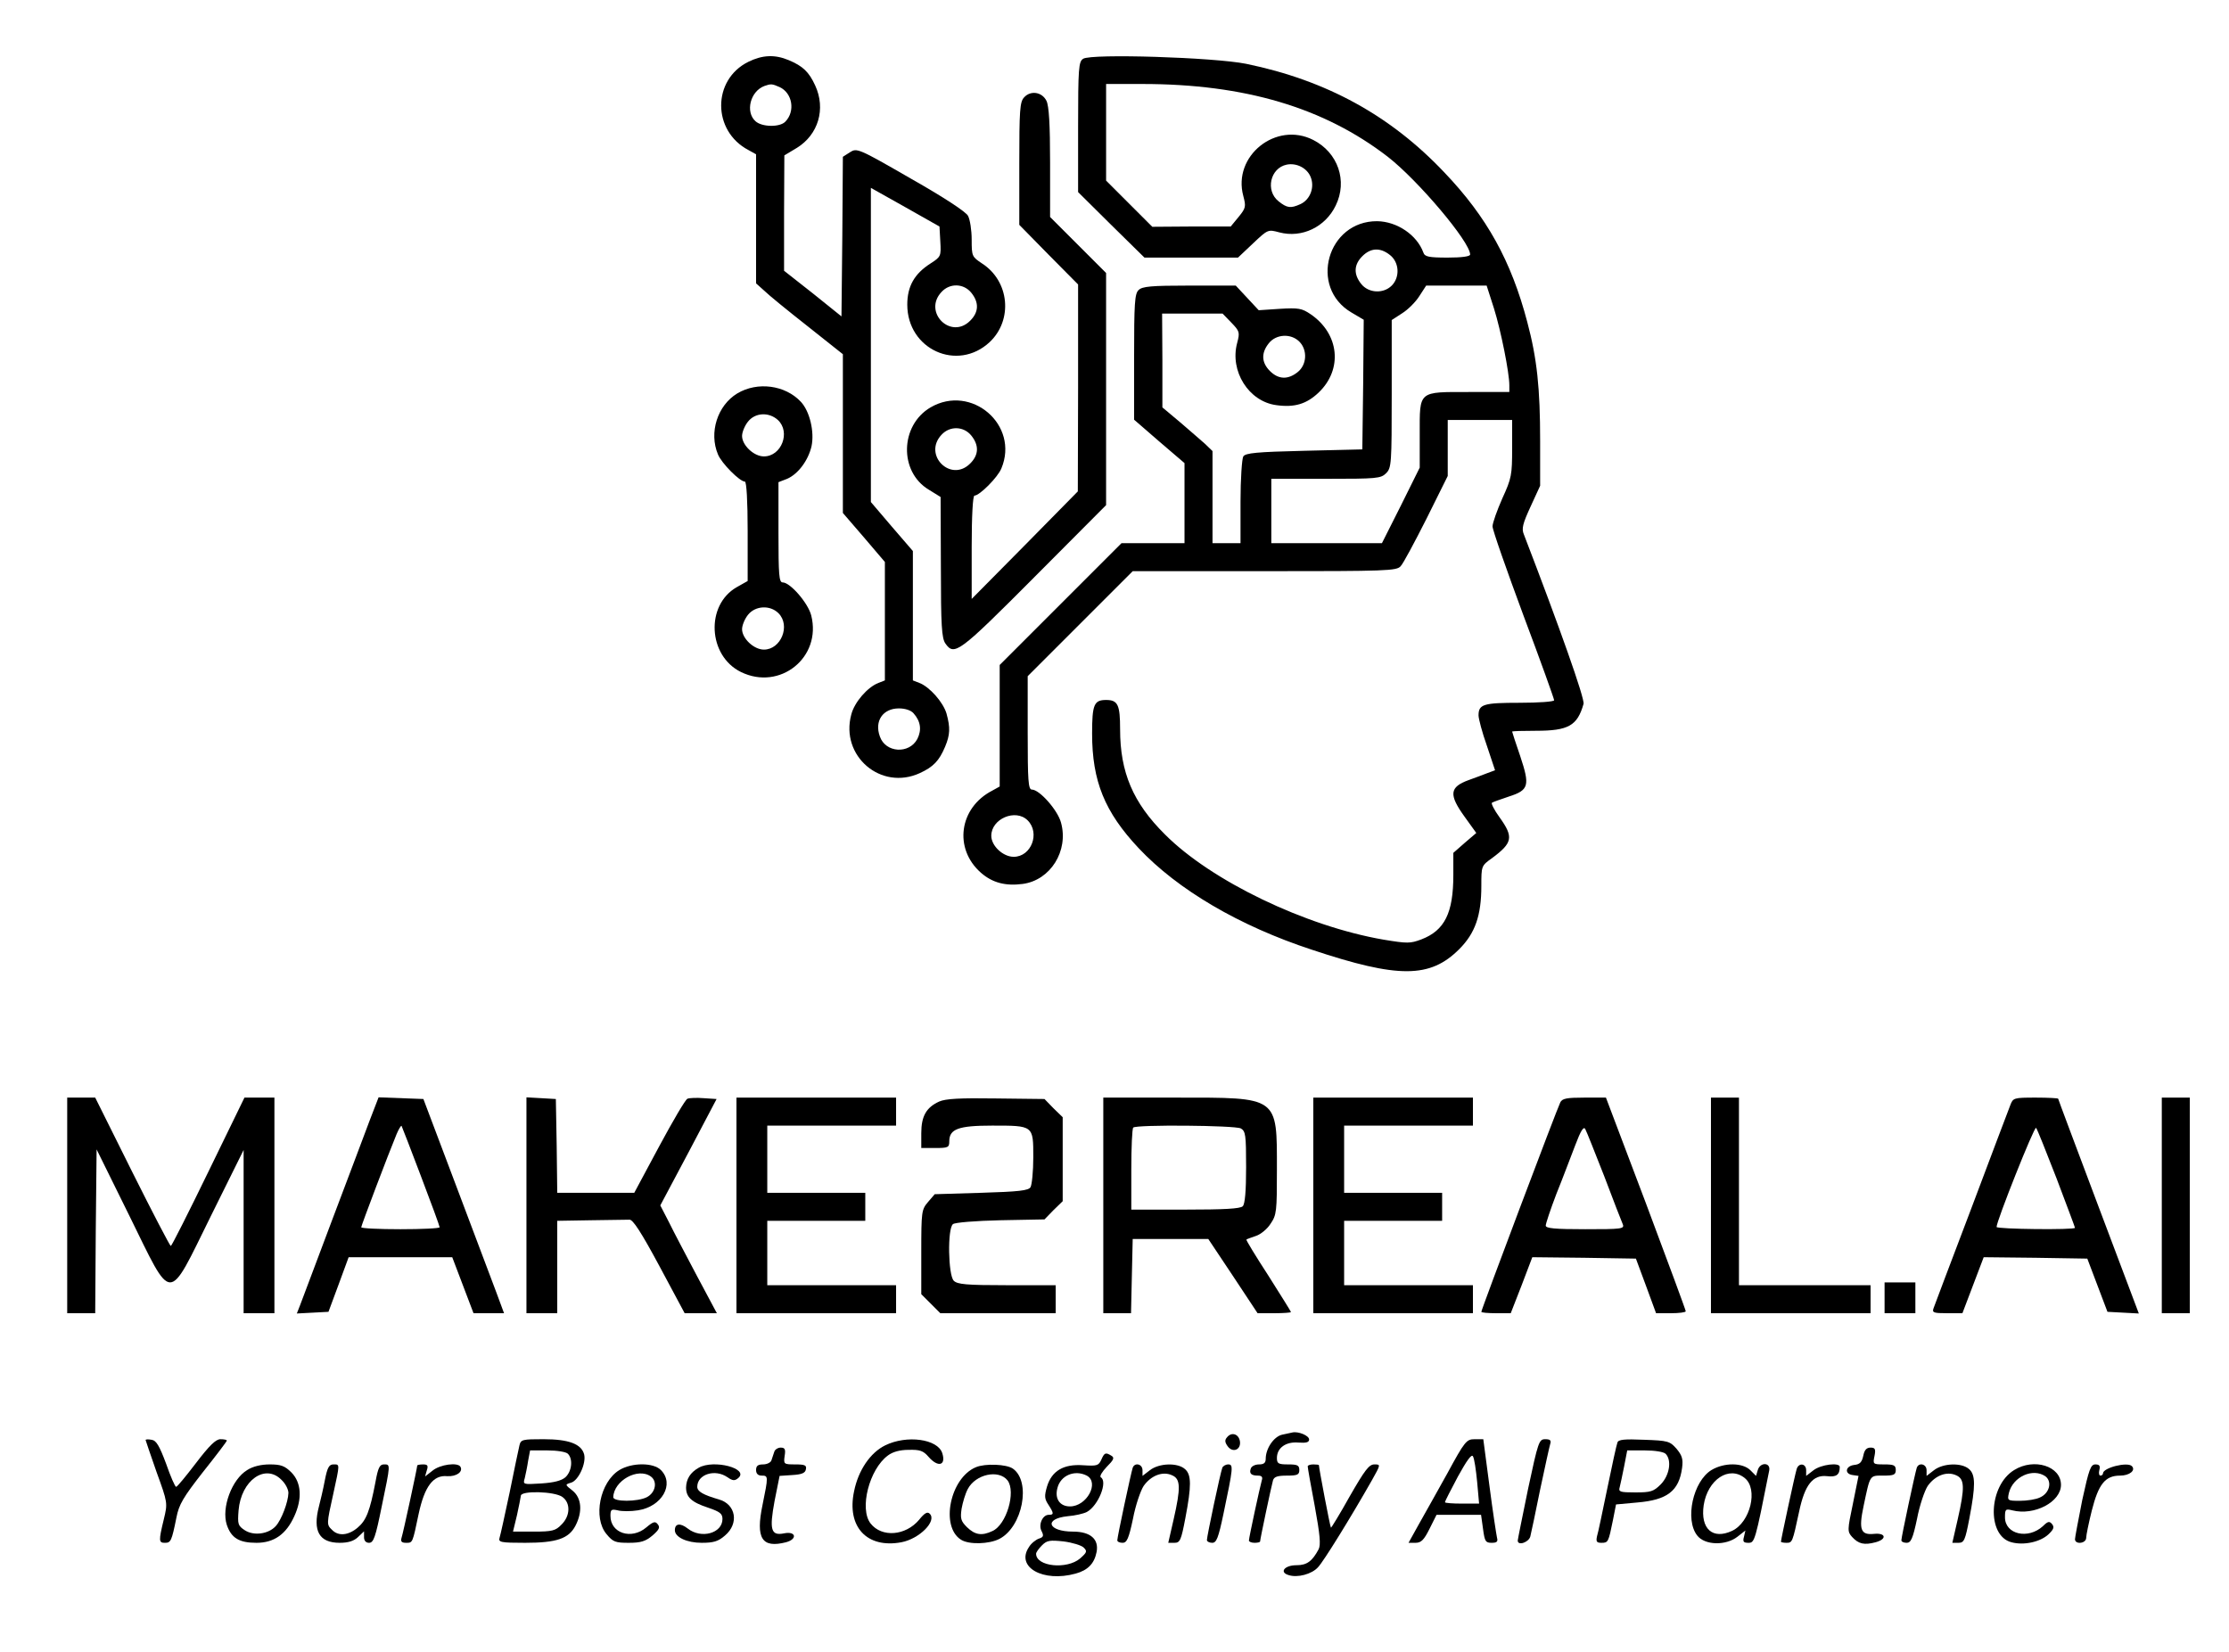 <?xml version="1.0" standalone="no"?>
<!DOCTYPE svg PUBLIC "-//W3C//DTD SVG 20010904//EN"
 "http://www.w3.org/TR/2001/REC-SVG-20010904/DTD/svg10.dtd">
<svg version="1.0" xmlns="http://www.w3.org/2000/svg"
 width="796pt" height="590pt" viewBox="0 0 796 590"
 preserveAspectRatio="xMidYMid meet">

<g transform="translate(0,590) scale(0.1,-0.1)"
fill="#000000" stroke="none">
<path d="M2672 5679 c-129 -64 -129 -247 1 -315 l27 -15 0 -230 0 -231 29 -26
c15 -15 85 -72 155 -127 l126 -100 0 -283 0 -284 75 -87 75 -88 0 -212 0 -211
-23 -9 c-39 -15 -86 -69 -97 -113 -40 -148 106 -273 245 -209 48 22 69 44 90
94 18 43 19 68 5 119 -12 40 -60 95 -97 109 l-23 9 0 231 0 231 -75 87 -75 88
0 561 0 561 123 -69 122 -69 3 -54 c3 -52 2 -54 -35 -78 -58 -37 -83 -82 -83
-147 0 -160 179 -241 294 -134 84 79 71 218 -27 281 -36 24 -37 26 -37 85 0
34 -6 72 -13 85 -7 14 -84 65 -204 133 -189 109 -193 110 -218 94 l-25 -16 -2
-285 -3 -285 -102 82 -103 81 0 206 1 206 45 27 c76 47 104 139 65 223 -22 48
-44 69 -94 90 -50 21 -94 19 -145 -6z m112 -90 c46 -21 57 -87 20 -124 -20
-20 -83 -19 -106 2 -37 33 -19 107 32 126 23 8 27 8 54 -4z m685 -735 c28 -35
26 -69 -4 -99 -69 -70 -170 30 -103 102 30 33 80 31 107 -3z m-207 -1501 c26
-29 30 -60 14 -92 -29 -55 -114 -50 -134 9 -20 55 11 100 68 100 23 0 43 -7
52 -17z"/>
<path d="M3868 5690 c-16 -10 -18 -33 -18 -244 l0 -232 118 -117 119 -117 167
0 167 0 54 51 c53 50 53 50 94 39 80 -21 164 19 201 96 43 88 8 189 -80 234
-133 68 -289 -57 -250 -200 10 -38 9 -43 -17 -75 l-28 -34 -140 0 -140 -1 -83
83 -82 82 0 173 0 172 130 0 c364 0 648 -84 876 -260 108 -84 294 -304 294
-349 0 -7 -30 -11 -80 -11 -68 0 -82 3 -87 18 -23 63 -94 111 -165 112 -178 1
-245 -236 -92 -326 l44 -26 -2 -232 -3 -231 -208 -5 c-170 -4 -209 -8 -217
-20 -5 -8 -10 -81 -10 -162 l0 -148 -50 0 -50 0 0 165 0 164 -27 26 c-16 14
-56 49 -90 78 l-62 52 0 168 -1 167 108 0 108 0 31 -32 c30 -31 31 -35 21 -73
-27 -100 41 -209 140 -222 65 -9 108 4 151 45 87 83 74 210 -29 280 -31 21
-43 23 -110 19 l-75 -5 -41 44 -41 44 -166 0 c-137 0 -168 -3 -181 -16 -14
-13 -16 -49 -16 -239 l0 -224 90 -78 90 -77 0 -143 0 -143 -113 0 -112 0 -218
-218 -217 -217 0 -217 0 -217 -27 -15 c-118 -61 -138 -207 -40 -293 41 -36 88
-48 149 -40 99 13 165 118 137 219 -12 45 -77 118 -104 118 -13 0 -15 32 -15
203 l0 202 188 188 187 187 471 0 c436 0 472 1 486 18 9 9 50 86 92 169 l76
153 0 100 0 100 115 0 115 0 0 -101 c0 -95 -2 -107 -35 -179 -19 -43 -35 -88
-35 -100 0 -13 50 -155 110 -317 61 -162 110 -299 110 -304 0 -5 -55 -9 -123
-9 -129 0 -147 -5 -147 -45 0 -12 13 -61 30 -109 l29 -87 -27 -10 c-15 -6 -45
-17 -67 -25 -69 -25 -72 -52 -14 -132 l41 -57 -41 -35 -41 -36 0 -79 c0 -136
-31 -198 -114 -230 -40 -15 -50 -15 -135 -1 -279 48 -616 210 -781 376 -114
113 -160 222 -160 375 0 88 -8 105 -50 105 -43 0 -50 -16 -50 -120 0 -170 45
-280 166 -409 140 -149 360 -278 619 -363 309 -103 422 -102 526 2 57 57 79
120 79 226 0 71 0 72 38 99 74 55 78 75 27 146 -19 26 -31 50 -27 52 4 3 31
12 60 22 72 23 76 39 41 144 -16 47 -29 86 -29 88 0 2 38 3 85 3 116 0 148 18
170 96 5 18 -86 275 -213 605 -9 21 -4 39 24 100 l34 74 0 160 c0 188 -11 294
-46 425 -57 217 -144 375 -296 534 -192 203 -421 329 -708 388 -114 23 -552
37 -582 18z m812 -421 c16 -37 -1 -82 -36 -98 -35 -16 -48 -14 -78 10 -48 38
-30 119 29 131 35 7 72 -12 85 -43z m284 -280 c33 -26 36 -79 6 -109 -30 -30
-83 -27 -109 6 -28 35 -26 69 4 99 30 30 64 32 99 4z m371 -190 c25 -80 55
-230 55 -275 l0 -24 -142 0 c-185 0 -178 6 -178 -151 l0 -119 -67 -135 -68
-135 -197 0 -198 0 0 115 0 115 195 0 c182 0 196 1 215 20 19 19 20 33 20 283
l0 264 37 24 c21 13 49 41 62 62 l24 37 108 0 108 0 26 -81z m-695 -119 c30
-30 27 -83 -6 -109 -35 -28 -69 -26 -99 4 -30 30 -32 64 -4 99 26 33 79 36
109 6z m-970 -1710 c45 -45 13 -130 -50 -130 -38 0 -80 39 -80 75 0 61 87 98
130 55z"/>
<path d="M3657 5552 c-15 -16 -17 -46 -17 -237 l0 -218 105 -107 105 -106 0
-370 -1 -369 -189 -192 -190 -192 0 185 c0 111 4 184 10 184 18 0 83 65 96 97
65 155 -107 303 -253 218 -109 -64 -113 -230 -6 -294 l42 -26 1 -250 c0 -210
3 -254 16 -273 32 -46 49 -33 317 236 l257 258 0 415 0 414 -100 100 -100 100
0 195 c0 136 -4 202 -13 220 -16 32 -57 38 -80 12z m-188 -1208 c28 -35 26
-69 -4 -99 -69 -70 -170 30 -103 102 30 33 80 31 107 -3z"/>
<path d="M2633 4495 c-71 -43 -102 -140 -69 -218 13 -32 78 -97 96 -97 6 0 10
-70 10 -177 l0 -178 -39 -22 c-112 -64 -103 -245 15 -303 139 -68 289 52 251
202 -11 44 -75 118 -102 118 -13 0 -15 27 -15 179 l0 179 31 12 c39 17 75 65
87 116 11 51 -6 125 -38 159 -56 60 -155 73 -227 30z m145 -95 c46 -43 13
-130 -50 -130 -36 0 -78 40 -78 73 0 13 9 36 21 51 26 33 75 35 107 6z m2
-690 c44 -44 9 -130 -52 -130 -36 0 -78 40 -78 73 0 13 9 36 21 51 26 33 79
36 109 6z"/>
<path d="M240 1595 l0 -385 50 0 50 0 2 293 3 292 117 -237 c156 -317 135
-317 291 -1 l117 236 0 -291 0 -292 55 0 55 0 0 385 0 385 -53 0 -54 0 -129
-265 c-71 -146 -131 -265 -134 -265 -3 0 -65 119 -138 265 l-132 265 -50 0
-50 0 0 -385z"/>
<path d="M1320 1898 c-17 -46 -78 -207 -135 -358 -57 -151 -108 -288 -114
-303 l-11 -28 57 3 56 3 36 97 36 98 185 0 185 0 38 -100 38 -100 54 0 55 0
-27 73 c-15 39 -80 212 -144 382 l-117 310 -80 3 -80 3 -32 -83z m183 -198
c37 -97 67 -179 67 -183 0 -4 -63 -7 -140 -7 -77 0 -140 3 -140 7 0 6 97 262
126 332 8 19 16 32 18 30 1 -2 33 -83 69 -179z"/>
<path d="M1880 1596 l0 -386 55 0 55 0 0 165 0 165 120 2 c66 1 128 2 138 2
12 1 42 -45 107 -166 l90 -168 57 0 58 0 -71 133 c-38 72 -84 159 -100 192
l-31 60 101 190 100 190 -46 3 c-25 2 -51 1 -58 -2 -7 -2 -52 -79 -101 -170
l-89 -166 -137 0 -138 0 -2 168 -3 167 -52 3 -53 3 0 -385z"/>
<path d="M2630 1595 l0 -385 285 0 285 0 0 50 0 50 -230 0 -230 0 0 115 0 115
175 0 175 0 0 50 0 50 -175 0 -175 0 0 120 0 120 230 0 230 0 0 50 0 50 -285
0 -285 0 0 -385z"/>
<path d="M3354 1966 c-46 -21 -64 -52 -64 -113 l0 -53 50 0 c46 0 50 2 50 24
0 44 33 56 153 56 148 0 147 1 147 -113 0 -51 -5 -99 -10 -107 -7 -12 -42 -16
-176 -20 l-166 -5 -24 -28 c-23 -27 -24 -34 -24 -179 l0 -150 34 -34 34 -34
206 0 206 0 0 50 0 50 -174 0 c-145 0 -177 3 -190 16 -20 20 -23 186 -3 202 6
6 81 12 169 14 l158 3 32 33 33 32 0 150 0 150 -33 32 -32 33 -173 2 c-130 2
-180 -1 -203 -11z"/>
<path d="M3940 1595 l0 -385 50 0 49 0 3 133 3 132 135 0 135 0 88 -132 88
-133 60 0 c32 0 59 2 59 4 0 3 -37 61 -81 131 -45 69 -80 127 -78 128 2 2 17
7 34 13 16 5 40 24 52 43 22 32 23 44 23 193 0 264 8 258 -359 258 l-261 0 0
-385z m491 275 c17 -10 19 -22 19 -138 0 -86 -4 -132 -12 -140 -9 -9 -68 -12
-205 -12 l-193 0 0 143 c0 79 3 147 7 150 11 11 362 8 384 -3z"/>
<path d="M4690 1595 l0 -385 285 0 285 0 0 50 0 50 -230 0 -230 0 0 115 0 115
175 0 175 0 0 50 0 50 -175 0 -175 0 0 120 0 120 230 0 230 0 0 50 0 50 -285
0 -285 0 0 -385z"/>
<path d="M5572 1963 c-11 -21 -282 -740 -282 -748 0 -3 24 -5 53 -5 l52 0 39
100 38 100 185 -2 185 -3 36 -97 36 -98 53 0 c29 0 53 3 53 7 0 4 -64 177
-142 385 l-143 378 -77 0 c-63 0 -79 -3 -86 -17z m157 -264 c32 -85 62 -162
66 -171 7 -17 -4 -18 -134 -18 -109 0 -141 3 -141 13 0 7 17 58 38 113 22 54
51 132 67 173 20 53 30 69 36 59 5 -9 35 -85 68 -169z"/>
<path d="M6110 1595 l0 -385 285 0 285 0 0 50 0 50 -235 0 -235 0 0 335 0 335
-50 0 -50 0 0 -385z"/>
<path d="M7179 1953 c-6 -16 -69 -181 -139 -368 -71 -187 -132 -348 -135 -357
-6 -16 0 -18 48 -18 l55 0 38 100 38 100 185 -2 185 -3 36 -95 36 -95 56 -3
56 -3 -144 382 c-79 210 -144 383 -144 385 0 2 -36 4 -80 4 -79 0 -81 -1 -91
-27z m165 -261 c36 -95 66 -175 66 -177 0 -8 -280 -5 -280 3 -1 19 135 361
141 354 4 -4 36 -85 73 -180z"/>
<path d="M7720 1595 l0 -385 50 0 50 0 0 385 0 385 -50 0 -50 0 0 -385z"/>
<path d="M6730 1265 l0 -55 55 0 55 0 0 55 0 55 -55 0 -55 0 0 -55z"/>
<path d="M4615 784 c-5 -1 -22 -5 -37 -8 -29 -7 -58 -49 -58 -86 0 -14 -6 -20
-24 -20 -13 0 -26 -6 -29 -14 -7 -18 1 -26 25 -26 14 0 18 -5 14 -17 -7 -25
-46 -205 -46 -215 0 -4 9 -8 20 -8 11 0 20 2 20 5 0 8 40 197 46 218 4 13 16
17 50 17 37 0 44 3 44 20 0 17 -7 20 -40 20 -35 0 -40 3 -40 23 0 36 32 59 77
55 28 -2 38 1 38 11 0 14 -39 30 -60 25z"/>
<path d="M4382 767 c-9 -10 -8 -18 2 -32 18 -25 48 -13 44 17 -4 27 -30 35
-46 15z"/>
<path d="M520 757 c0 -2 18 -53 39 -114 40 -110 40 -111 26 -169 -19 -78 -18
-84 4 -84 21 0 24 6 41 90 9 47 24 72 95 163 47 59 85 109 85 112 0 3 -10 5
-23 5 -16 0 -39 -22 -87 -85 -36 -47 -67 -85 -71 -85 -4 0 -20 37 -36 83 -24
64 -35 83 -52 85 -11 2 -21 2 -21 -1z"/>
<path d="M1855 738 c-3 -13 -19 -88 -35 -168 -17 -80 -33 -153 -36 -162 -5
-16 4 -18 91 -18 113 0 156 15 180 61 26 50 22 99 -10 125 -28 22 -28 22 -5
29 26 8 54 69 46 101 -10 37 -55 54 -145 54 -75 0 -81 -1 -86 -22z m173 -30
c19 -19 14 -63 -9 -84 -14 -12 -40 -19 -86 -22 -65 -4 -66 -4 -59 19 3 13 9
41 12 62 l7 37 61 0 c35 0 67 -5 74 -12z m-20 -154 c30 -21 29 -68 -3 -99 -21
-22 -33 -25 -99 -25 l-74 0 14 58 c7 31 13 63 14 70 0 19 120 16 148 -4z"/>
<path d="M3161 738 c-53 -26 -96 -89 -111 -164 -27 -127 46 -205 169 -182 64
12 128 76 101 102 -8 8 -18 3 -38 -22 -48 -57 -133 -64 -173 -13 -41 52 -5
194 62 243 17 13 43 20 74 20 40 1 52 -3 71 -25 34 -39 63 -31 49 13 -16 51
-127 66 -204 28z"/>
<path d="M5168 637 c-37 -67 -84 -150 -103 -184 l-35 -63 25 0 c20 0 30 10 50
50 l25 50 80 0 79 0 7 -50 c6 -45 9 -50 31 -50 18 0 23 4 19 18 -2 9 -15 92
-27 185 l-22 167 -31 0 c-29 0 -35 -7 -98 -123z m107 -29 l7 -78 -61 0 c-33 0
-61 2 -61 5 0 3 21 44 46 91 32 58 49 82 54 73 5 -8 11 -49 15 -91z"/>
<path d="M5457 583 c-20 -98 -37 -181 -37 -185 0 -20 40 -6 45 15 3 12 19 87
35 167 17 80 33 153 36 163 4 13 0 17 -18 17 -22 0 -25 -9 -61 -177z"/>
<path d="M5776 748 c-3 -7 -19 -80 -36 -163 -17 -82 -33 -160 -37 -172 -4 -19
-1 -23 16 -23 24 0 25 2 41 81 l11 56 76 7 c107 9 149 41 160 124 4 31 0 44
-20 68 -24 27 -30 29 -116 32 -70 3 -92 1 -95 -10z m172 -40 c23 -23 14 -77
-17 -109 -26 -26 -36 -29 -91 -29 -54 0 -61 2 -56 18 2 9 10 43 16 75 l11 57
63 0 c35 0 67 -5 74 -12z"/>
<path d="M2765 715 c-3 -8 -7 -22 -10 -30 -2 -8 -16 -15 -30 -15 -18 0 -25 -5
-25 -20 0 -13 7 -20 20 -20 24 0 24 -2 3 -105 -25 -120 -2 -155 84 -133 41 11
36 40 -6 32 -48 -10 -54 12 -35 115 l18 90 45 3 c34 2 47 7 49 21 3 14 -4 17
-38 17 -41 0 -42 1 -38 30 4 24 1 30 -14 30 -10 0 -21 -7 -23 -15z"/>
<path d="M6654 701 c-5 -23 -12 -31 -33 -33 -31 -4 -35 -32 -5 -36 l21 -3 -20
-99 c-20 -95 -20 -100 -3 -119 23 -25 43 -30 84 -19 41 11 37 34 -5 30 -48 -5
-56 14 -38 99 24 114 21 109 71 109 37 0 44 3 44 20 0 17 -7 20 -41 20 -41 0
-41 1 -35 30 5 25 2 30 -14 30 -15 0 -22 -9 -26 -29z"/>
<path d="M3933 687 c-10 -22 -16 -23 -65 -20 -70 5 -112 -20 -129 -76 -10 -34
-9 -44 5 -65 20 -31 20 -36 1 -36 -22 0 -38 -36 -25 -59 8 -16 6 -21 -10 -26
-11 -4 -28 -17 -36 -31 -47 -71 51 -126 167 -94 44 12 67 36 75 77 9 46 -22
73 -84 73 -90 0 -106 46 -19 55 26 2 56 9 68 15 41 22 76 109 50 124 -5 4 5
20 21 37 25 25 29 33 17 40 -21 13 -25 11 -36 -14z m-52 -57 c46 -25 0 -110
-60 -110 -36 0 -55 27 -45 65 11 46 62 67 105 45z m-11 -257 c13 -13 12 -17
-13 -39 -47 -40 -157 -29 -157 17 0 5 9 18 21 30 18 18 28 19 77 14 31 -4 64
-14 72 -22z"/>
<path d="M883 650 c-55 -33 -93 -135 -73 -196 16 -47 44 -64 106 -64 63 0 106
31 135 95 29 63 25 120 -10 156 -24 24 -38 29 -78 29 -30 0 -60 -7 -80 -20z
m122 -35 c14 -13 25 -34 25 -47 -1 -33 -25 -96 -45 -118 -26 -29 -79 -36 -111
-15 -24 16 -26 21 -22 71 9 107 95 168 153 109z"/>
<path d="M1160 613 c-6 -32 -16 -74 -21 -93 -23 -88 1 -130 74 -130 30 0 50 6
65 20 l22 21 0 -21 c0 -13 7 -20 18 -20 16 0 23 20 45 129 32 154 32 151 8
151 -15 0 -21 -12 -30 -62 -20 -105 -33 -138 -64 -164 -33 -28 -69 -31 -91 -8
-20 19 -20 20 4 128 24 110 24 106 1 106 -16 0 -22 -11 -31 -57z"/>
<path d="M1490 666 c0 -8 -50 -240 -56 -258 -4 -13 0 -18 16 -18 24 0 23 -2
45 103 21 98 52 140 102 135 33 -2 58 16 47 34 -10 16 -72 8 -99 -14 l-27 -21
6 21 c6 18 3 22 -13 22 -12 0 -21 -2 -21 -4z"/>
<path d="M2212 650 c-70 -43 -95 -171 -46 -229 23 -28 32 -31 79 -31 43 0 60
5 85 26 24 21 28 29 19 40 -9 12 -16 10 -41 -11 -53 -45 -128 -21 -128 41 0
23 3 25 26 20 14 -4 47 -4 72 0 86 13 132 94 82 144 -27 27 -103 27 -148 0z
m112 -23 c25 -18 17 -58 -14 -74 -33 -17 -120 -17 -120 0 2 59 88 107 134 74z"/>
<path d="M2495 658 c-30 -17 -44 -40 -45 -70 0 -35 19 -53 80 -73 41 -14 50
-21 50 -40 0 -51 -76 -72 -124 -34 -27 21 -46 18 -46 -6 0 -25 43 -45 96 -45
42 0 59 5 83 26 51 43 39 112 -22 129 -55 16 -77 28 -77 45 0 45 64 65 108 34
19 -13 26 -13 38 -3 41 34 -87 68 -141 37z"/>
<path d="M3485 660 c-92 -38 -128 -212 -53 -259 28 -18 100 -16 137 3 83 43
114 205 48 251 -23 16 -99 19 -132 5z m113 -47 c31 -41 -4 -159 -54 -181 -38
-18 -62 -14 -91 14 -22 22 -24 31 -19 66 4 22 13 53 22 70 28 53 110 71 142
31z"/>
<path d="M4045 658 c-6 -18 -55 -247 -55 -259 0 -5 8 -9 19 -9 15 0 22 15 37
86 9 48 27 100 38 117 26 37 68 54 102 38 30 -13 31 -44 5 -158 l-19 -83 22 0
c20 0 24 9 39 88 22 115 22 155 -1 175 -26 24 -93 22 -126 -4 l-26 -20 0 20
c0 23 -28 29 -35 9z"/>
<path d="M4365 658 c-7 -18 -55 -245 -55 -258 0 -5 8 -10 19 -10 15 0 22 17
40 103 35 166 36 177 17 177 -9 0 -19 -6 -21 -12z"/>
<path d="M4670 663 c0 -5 11 -68 25 -141 19 -104 22 -139 14 -155 -23 -43 -42
-57 -79 -57 -43 0 -62 -25 -29 -35 32 -11 84 3 106 28 20 21 117 178 192 310
32 57 32 57 9 57 -19 0 -34 -20 -88 -114 -35 -63 -66 -113 -67 -112 -3 2 -43
213 -43 223 0 2 -9 3 -20 3 -11 0 -20 -3 -20 -7z"/>
<path d="M6112 650 c-66 -40 -96 -177 -51 -234 27 -35 102 -37 144 -4 l28 22
-5 -22 c-5 -18 -2 -22 16 -22 22 0 24 5 74 258 6 30 -33 31 -41 1 l-6 -20 -20
20 c-28 28 -94 28 -139 1z m119 -29 c48 -39 20 -157 -45 -188 -70 -33 -114 7
-102 91 14 92 91 143 147 97z"/>
<path d="M6416 653 c-6 -19 -56 -251 -56 -259 0 -2 9 -4 19 -4 22 0 22 1 46
112 20 95 49 132 100 126 33 -4 45 5 45 33 0 17 -67 9 -94 -12 l-26 -20 0 20
c0 25 -27 28 -34 4z"/>
<path d="M6845 658 c-6 -18 -55 -247 -55 -259 0 -5 8 -9 19 -9 15 0 22 15 37
86 9 48 27 100 38 117 26 37 68 54 102 38 30 -13 31 -44 5 -158 l-19 -83 22 0
c20 0 24 9 39 88 22 115 22 155 -1 175 -26 24 -93 22 -126 -4 l-26 -20 0 20
c0 23 -28 29 -35 9z"/>
<path d="M7193 650 c-92 -56 -99 -235 -10 -258 44 -12 103 1 132 28 19 18 22
26 13 37 -9 11 -15 10 -32 -7 -53 -49 -136 -30 -136 31 0 29 2 31 26 25 79
-20 174 30 174 91 0 67 -96 97 -167 53z m112 -23 c24 -19 14 -60 -20 -75 -14
-7 -46 -12 -72 -12 -44 0 -45 1 -39 28 14 58 86 91 131 59z"/>
<path d="M7436 543 c-14 -71 -26 -134 -26 -140 0 -20 40 -16 40 5 0 9 9 53 20
97 24 95 48 125 101 125 34 0 57 19 42 34 -16 16 -103 -6 -103 -26 0 -4 -4 -8
-9 -8 -5 0 -7 9 -4 20 4 15 0 20 -14 20 -17 0 -23 -17 -47 -127z"/>
</g>
</svg>
